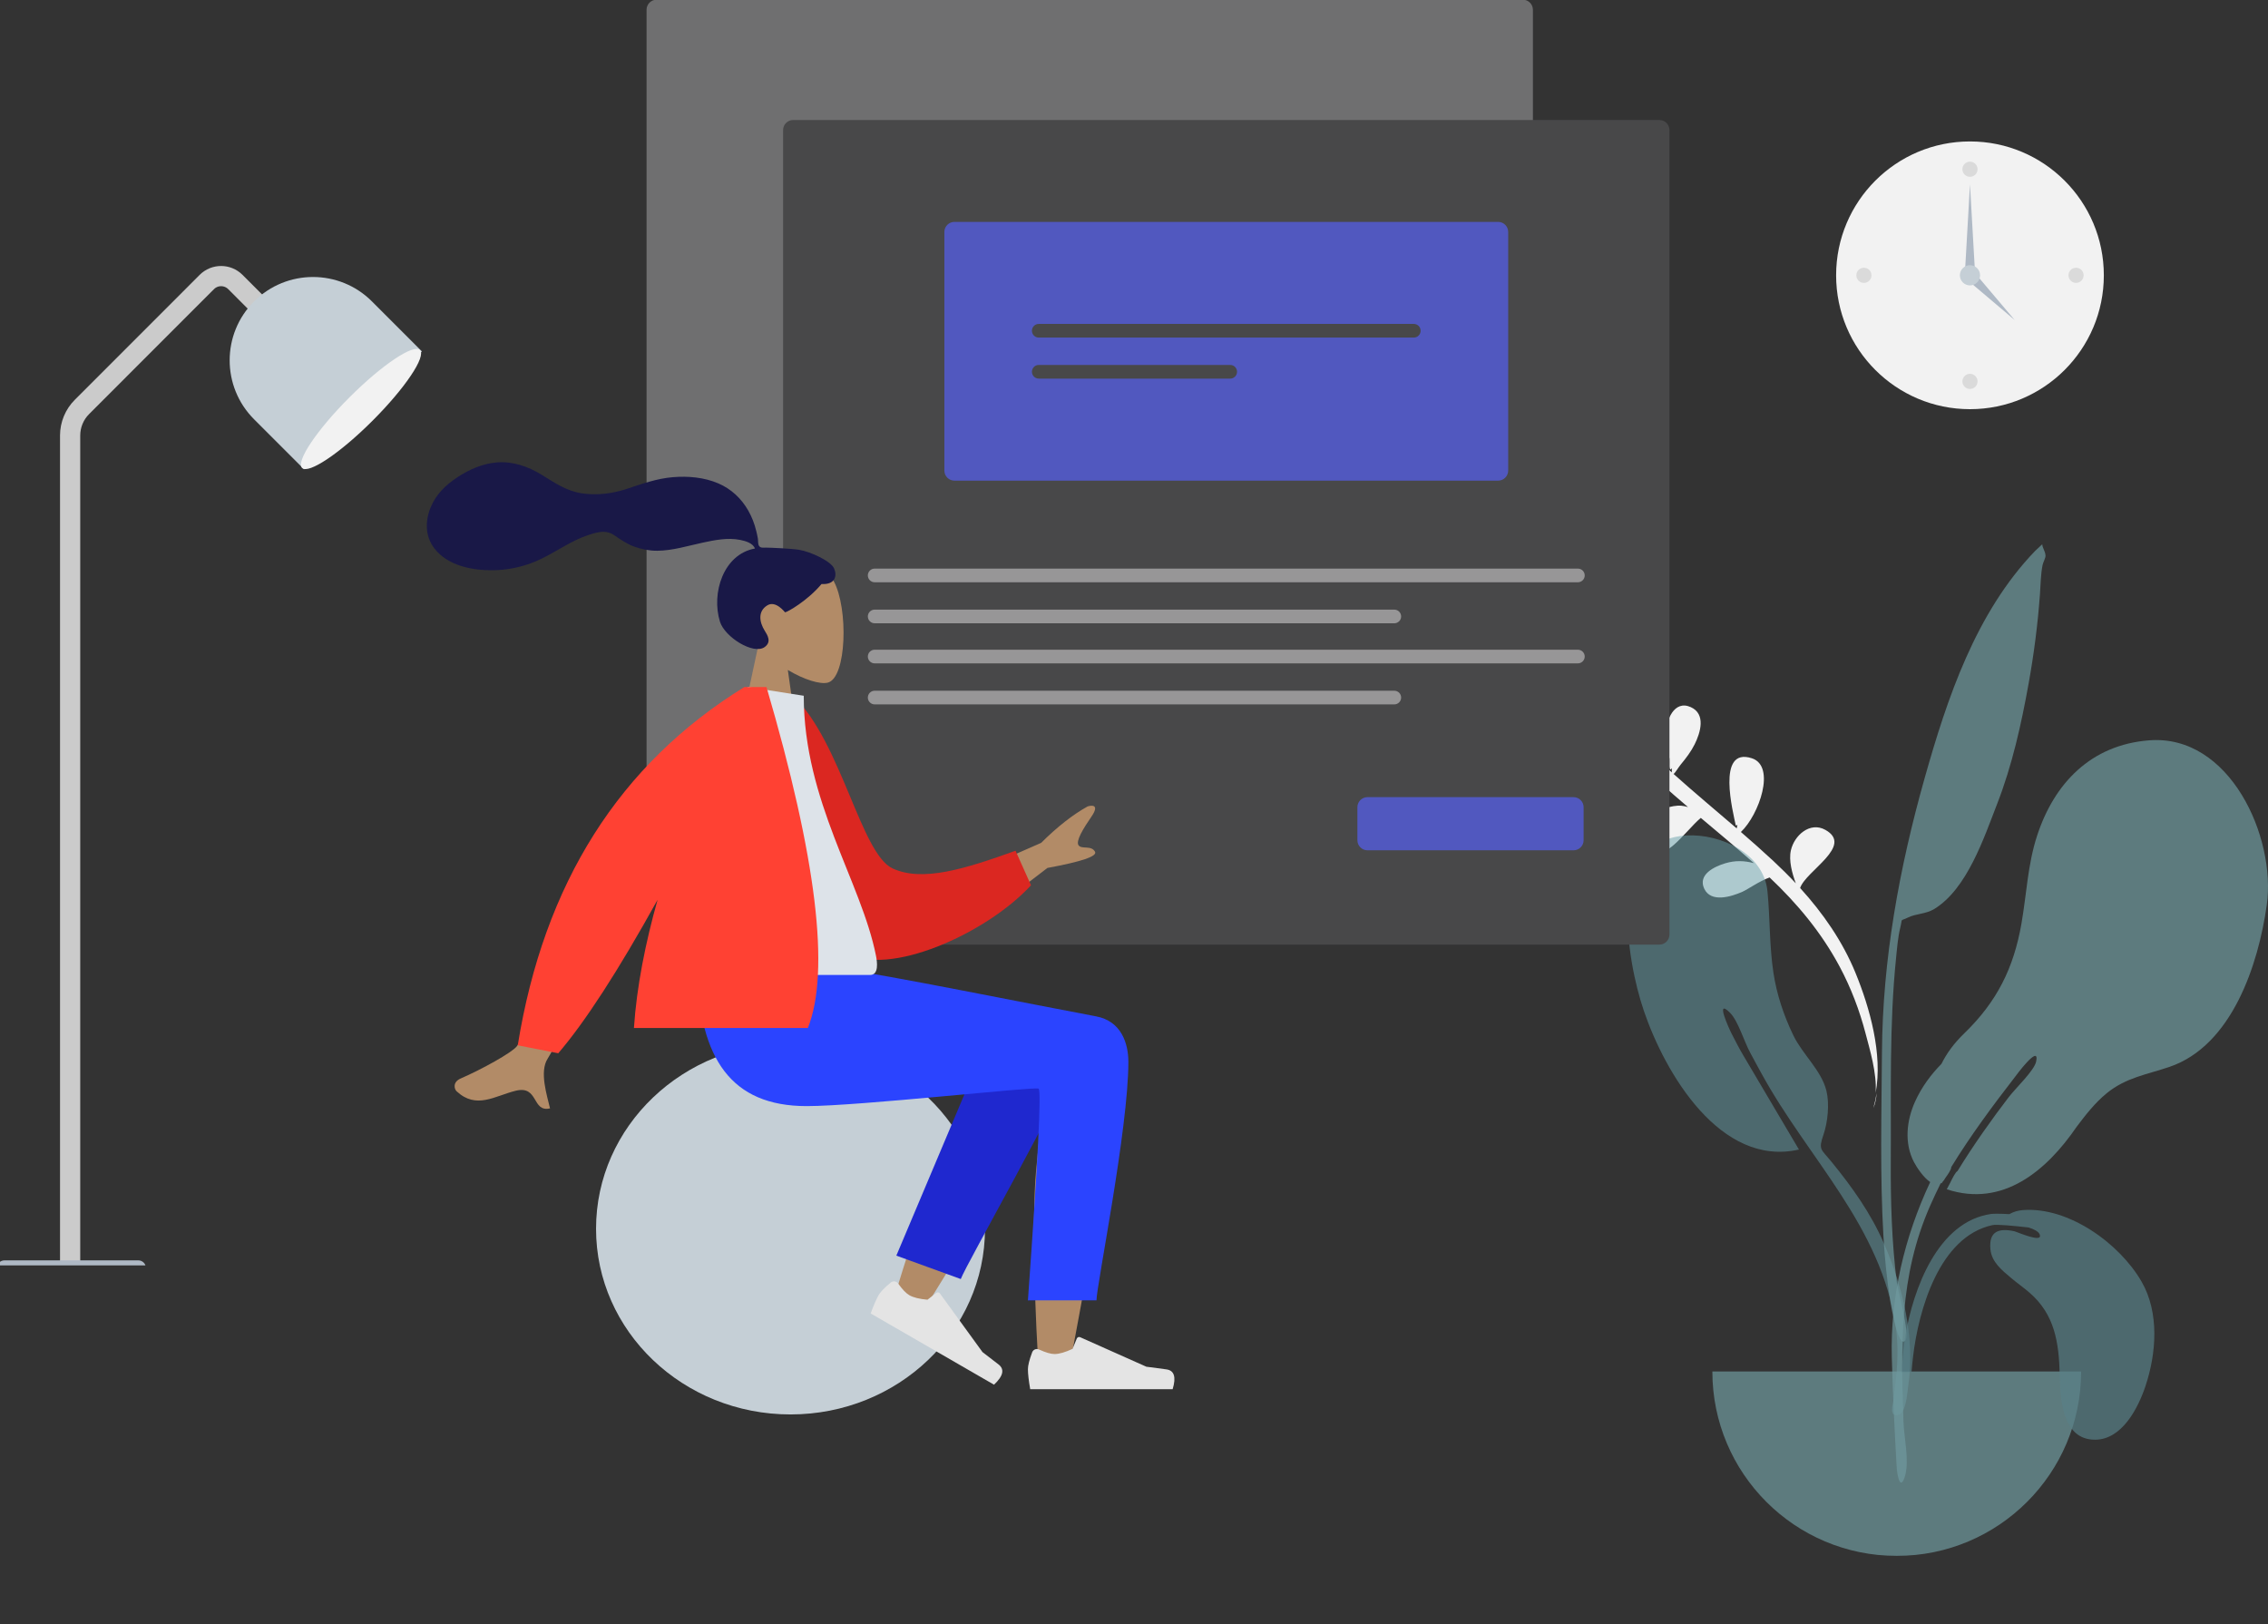 <svg width="898" height="643" viewBox="0 0 898 643" fill="none" xmlns="http://www.w3.org/2000/svg">
	<rect x="0" y="0" width="898" height="643" fill="#333333" stroke="none"/>
	<g clip-path="url(#clip0)">
		<path fill-rule="evenodd" clip-rule="evenodd"
			  d="M572.201 180.142C567.285 177.705 560.732 180.532 563.466 186.975C566.394 193.876 577.22 193.961 583.335 193.824C582.723 193.792 580.752 187.464 580.077 186.508C578.088 183.688 575.223 181.643 572.201 180.142ZM628.839 303.859C630.079 304.919 628.94 303.958 628.839 303.859V303.859ZM567.465 211.353C564.589 213.552 564.451 217.434 566.801 220.062C569.599 223.191 574.709 223.077 578.523 222.772C580.248 222.634 589.46 221.896 587.276 220.389C587.444 220.452 587.795 220.606 588.17 220.815C588.372 221.554 588.585 222.289 588.806 223.021C588.751 223.053 588.705 223.087 588.647 223.119C588.71 223.091 588.754 223.061 588.809 223.034C591.025 230.353 594.178 237.322 598.307 243.842C596.762 243.233 595.162 242.773 593.539 242.568C588.733 241.96 578.624 245.695 583.999 252.093C589.154 258.227 597.178 251.646 603.028 250.739C608.702 258.658 614.958 266.247 621.514 273.583C621.113 273.709 620.76 273.971 620.558 274.379C617.928 273.045 615.187 271.136 612.753 270.619C609.24 269.874 602.038 269.423 599.383 272.567C596.117 276.433 599.618 279.573 603.475 280.315C609.069 281.39 616.392 278.657 621.775 276.81C622.391 276.919 623.063 276.739 623.464 276.247C623.583 276.208 623.702 276.169 623.818 276.132C630.457 283.432 637.351 290.491 644.202 297.395C644.129 297.391 644.056 297.387 643.98 297.383C642.193 296.211 640.276 295.249 638.198 294.745C633.391 293.574 627.735 293.568 623.835 297.046C619.949 300.509 618.572 306.566 622.592 310.455C630.639 318.239 642.494 300.49 646.552 299.749C653.515 306.692 660.877 313.179 668.355 319.534C667.506 319.276 666.635 319.086 665.735 319C658.402 318.298 641.191 327.288 650.19 336.133C658.032 343.84 667.109 329.005 673.428 323.817C680.475 329.741 687.56 335.624 694.446 341.737C690.69 340.74 687.061 340.593 683.035 341.809C678.869 343.07 672.146 346.216 674.78 351.84C677.459 357.56 685.531 354.957 689.735 353.141C692.029 352.151 696.626 348.808 700.663 347.4C711.651 357.774 721.169 369.2 728.375 382.661C732.873 391.065 736.287 400.044 738.69 409.273C740.223 415.163 743.245 425.056 742.64 432.723C745.524 417.377 740.31 398.946 734.693 385.229C729.529 372.616 721.8 361.543 712.747 351.576C715.019 344.743 734.14 334.888 722.709 328.54C716.639 325.184 710.422 330.753 709.095 336.652C708.183 340.705 709.572 345.798 711.046 349.733C708.198 346.694 705.237 343.754 702.187 340.911C697.971 336.982 693.654 333.166 689.295 329.399C696.477 322.652 703.274 303.364 693.645 300.21C679.425 295.565 686.272 321.874 687.264 326.806C687.546 326.822 687.765 326.737 687.927 326.555C687.847 327.006 687.754 327.489 687.641 327.976C679.3 320.803 670.835 313.772 662.648 306.428C663.386 305.883 664.558 303.8 665.48 302.691C667.56 300.192 669.549 297.581 671.004 294.657C673.301 290.037 675.516 282.666 669.427 279.949C662.805 276.988 659.658 285.323 659.611 290.296C659.58 293.735 660.517 297.002 661.004 300.373C661.157 301.424 660.57 306.163 662.002 304.125C661.934 304.876 661.925 305.421 661.958 305.807C660.488 304.482 659.03 303.142 657.581 301.793C657.648 301.623 657.698 301.437 657.709 301.222C657.787 299.739 656.295 299.168 655.249 299.602C653.337 297.785 651.443 295.945 649.583 294.069C645.642 290.093 641.643 286.004 637.672 281.828C638.534 281.087 638.191 280.062 638.997 279.277C639.801 278.493 641.386 278.059 642.331 277.331C644.711 275.498 646.684 272.828 648.11 270.2C650.466 265.858 653.51 256.75 646.629 254.681C639.536 252.544 635.935 261.312 635.479 266.794C635.39 267.856 636.185 277.424 636.794 280.899C629.446 273.138 622.219 265.085 615.672 256.892C617.657 256.874 623.285 252.806 624.423 251.696C627.2 248.989 631.613 243.008 626.746 239.842C622.418 237.035 617.083 241.101 615.232 245.053C614.928 245.704 613.856 251.761 613.772 254.479C611.062 251.004 608.477 247.51 606.072 244.004C604.468 241.673 602.969 239.28 601.567 236.837C601.904 236.646 602.222 236.312 602.522 235.897C609.74 234.672 618.942 223.41 610.464 219.491C606.427 217.628 602.05 221.474 600.072 224.623C599.667 225.267 599.011 228.506 598.477 231.061C594.443 222.967 591.359 214.397 589.013 205.611C589.641 205.455 590.173 204.975 590.243 204.149C593.748 202.151 596.515 200.488 598.962 196.646C600.481 194.26 603.218 188.808 598.753 187.484C592.941 185.76 589.291 194.636 588.816 199.008C588.76 199.516 588.762 200.992 588.781 202.344C588.58 202.317 588.376 202.32 588.176 202.355C586.841 196.915 585.776 191.404 584.928 185.885C588.1 184.864 588.649 168.206 586.537 165.834C581.816 160.523 578.486 168.195 578.738 172.249C579.036 177.03 581.202 181.38 583.782 185.239C584.059 185.648 583.98 185.628 584.051 185.059C584.091 185.34 584.185 185.548 584.325 185.698C584.192 188.215 583.932 190.792 584.057 193.019C584.414 199.396 585.157 205.811 586.236 212.106C586.498 213.637 586.798 215.156 587.135 216.661C584.586 214.489 581.148 212.559 579.803 211.956C576.313 210.391 570.933 208.702 567.465 211.353ZM743.05 432.745C742.888 434.968 742.486 437.005 741.737 438.684C742.299 436.772 742.73 434.785 743.05 432.745Z"
			  fill="#F2F2F2"/>
		<g opacity="0.7">
			<path opacity="0.7" fill-rule="evenodd" clip-rule="evenodd"
				  d="M667.822 330.77C681.474 330.062 698.359 338.031 699.815 352.871C700.873 363.653 700.546 374.405 702.183 385.172C703.492 393.776 706.261 402.036 710.038 409.874C713.67 417.411 721.203 423.827 723.162 431.879C724.411 437.01 723.712 444.227 721.99 449.245C719.896 455.347 721.009 454.865 725.182 459.985C733.359 470.018 740.723 480.307 745.93 492.29C753.43 509.55 758.348 529.725 755.564 548.618C755.21 551.017 754.79 559.627 751.486 560.229C747.796 560.902 749.522 555.978 749.719 554.387C750.974 544.238 752.09 535.367 750.575 525.059C744.732 485.288 716.201 459.085 697.623 425.331C696.602 423.59 694.446 419.445 692.947 416.711C690.58 412.393 688.201 404.179 684.997 400.977C678.963 394.947 684.511 407.071 685.686 409.385C687.173 412.313 688.808 415.425 690.332 417.99C697.302 429.882 705.082 442.862 712.28 455.121C681.147 462.214 659.221 424.785 650.866 400.178C643.982 379.905 635.746 332.505 667.822 330.77Z"
				  fill="#69A1AC"/>
			<path opacity="0.7" fill-rule="evenodd" clip-rule="evenodd"
				  d="M850.805 293.121C827.983 294.932 813.331 309.992 806.511 331.056C802.835 342.407 802.413 354.068 800.37 365.734C797.297 383.284 790.686 396.585 777.764 409.089C773.762 412.961 770.812 416.937 768.716 421.191C764.554 425.438 760.931 430.244 758.269 436.12C754.869 443.624 753.907 452.628 757.832 460.109C758.888 462.121 761.521 466.158 764.25 467.992C754.033 489.752 748.415 513.584 749.048 537.386C749.431 551.753 750.132 566.127 750.951 580.477C751.171 584.33 752.426 590.693 754.31 584.231C756.035 578.32 753.872 569.041 753.672 562.867C752.698 532.786 751.866 505.435 764.248 477.331C765.547 474.385 766.924 471.463 768.357 468.565C768.442 468.516 768.52 468.457 768.599 468.4C768.653 468.442 768.703 468.487 768.758 468.529C768.849 468.365 768.975 468.171 769.121 467.954C769.532 467.529 769.891 466.993 770.233 466.395C771.331 464.873 772.574 463.084 772.581 462.105C772.581 462.098 772.577 462.086 772.577 462.078C780.242 449.565 789.022 437.742 797.99 426.149C797.923 426.234 807.718 412.897 806.204 420.272C805.474 423.827 798.269 430.595 795.359 434.36C788.922 442.735 781.363 453.348 775.082 463.61C774.237 464.096 773.043 466.48 772.179 468.257C771.702 469.157 771.257 470.064 770.82 470.855C793.077 478.208 810.39 463.396 822.196 446.168C822.21 446.147 822.223 446.126 822.236 446.106C825.829 441.346 829.509 436.619 834.107 432.856C841.777 426.576 849.992 425.468 859.036 422.378C883.7 413.951 894.186 381.987 897.516 358.27C901.274 331.513 882.894 290.483 850.805 293.121Z"
				  fill="#89C5CC"/>
			<path opacity="0.7" fill-rule="evenodd" clip-rule="evenodd"
				  d="M805.723 218.19C782.299 242.569 770.982 276.383 762.022 308.172C752.014 343.676 745.403 379.728 745.149 416.642C744.983 440.895 744.323 465.299 745.739 489.523C746.241 498.126 747.099 506.745 748.462 515.255C748.575 515.955 751.626 534.958 754.545 530.53C756.205 528.012 751.417 510.817 751.056 507.953C749.021 491.822 748.548 475.573 748.647 459.326C748.81 432.575 748.021 405.962 750.733 379.31C751.137 375.33 751.457 371.151 752.402 367.258C753.406 363.119 752.127 364.926 755.396 363.287C758.573 361.694 762.498 361.922 765.794 359.924C778.866 351.997 785.553 331.635 790.758 318.275C796.711 302.998 800.329 286.706 803.219 270.628C805.341 258.816 806.858 247.075 807.716 235.11C807.987 231.339 808.003 227.396 808.744 223.688C808.944 222.688 809.945 220.919 809.909 220.033C809.832 218.158 808.701 217.056 808.608 215.481C807.627 216.363 806.665 217.267 805.723 218.19Z"
				  fill="#89C5CC"/>
			<path opacity="0.7" fill-rule="evenodd" clip-rule="evenodd"
				  d="M678 543C678 583.317 710.683 616 751 616C791.317 616 824 583.317 824 543" fill="#89C5CC"/>
			<path opacity="0.7" fill-rule="evenodd" clip-rule="evenodd"
				  d="M756.857 543.232H753C753.268 538.393 753.621 533.562 754.43 528.776C757.525 510.473 767.2 483.591 788.42 480.62C789.203 480.51 792.083 480.491 795.571 480.696C797.224 479.772 799.076 479.213 801.028 479.085C819.095 477.753 839.271 492.329 847.986 507.497C855.012 519.726 853.828 535.785 849.489 548.778C846.583 557.476 840.241 569.878 829.665 569.999C816.433 570.15 815.795 553.796 815.539 544.236C815.199 531.525 813.593 520.453 803.577 511.789C801.243 509.771 798.692 507.995 796.334 506.005C792.642 502.89 788.562 499.7 788.086 494.546C787.43 487.436 791.443 486.156 797.571 487.477C798.616 487.702 809.139 492.424 807.581 488.692C807.105 487.552 805.368 486.648 803.175 485.971C797.501 485.354 790.733 484.638 788.787 485.066C767.792 489.672 759.617 518.755 757.446 537.233C757.212 539.227 757.023 541.228 756.857 543.232V543.232Z"
				  fill="#69A1AC"/>
		</g>
	</g>
	<g clip-path="url(#clip1)">
		<path
			d="M602.959 326.361H259.986C258.93 326.359 257.916 325.939 257.169 325.191C256.422 324.444 256.001 323.431 256 322.374V3.866C256.001 2.809 256.422 1.796 257.169 1.048C257.916 0.301 258.93 -0.119 259.986 -0.121H602.959C604.016 -0.119 605.029 0.301 605.776 1.048C606.523 1.796 606.944 2.809 606.945 3.866V322.373C606.944 323.43 606.524 324.444 605.776 325.191C605.029 325.938 604.016 326.359 602.959 326.36V326.361Z"
			fill="#6F6F70"/>
		<path
			d="M657.023 373.99H314.051C312.994 373.989 311.981 373.569 311.234 372.821C310.486 372.074 310.066 371.061 310.064 370.004V51.495C310.066 50.439 310.486 49.426 311.234 48.678C311.981 47.931 312.994 47.511 314.051 47.509H657.023C658.08 47.511 659.093 47.931 659.84 48.678C660.588 49.426 661.008 50.439 661.01 51.495V370.003C661.008 371.06 660.588 372.074 659.841 372.821C659.093 373.568 658.08 373.989 657.023 373.99V373.99Z"
			fill="#484849"/>
		<path
			d="M593.174 190.295H377.9C376.843 190.293 375.83 189.873 375.083 189.126C374.335 188.378 373.915 187.365 373.914 186.308V91.835C373.915 90.778 374.335 89.765 375.083 89.017C375.83 88.27 376.843 87.85 377.9 87.849H593.174C594.231 87.85 595.244 88.27 595.991 89.017C596.738 89.765 597.159 90.778 597.16 91.835V186.308C597.159 187.365 596.739 188.378 595.991 189.126C595.244 189.873 594.231 190.293 593.174 190.295Z"
			fill="#5158BF"/>
		<path
			d="M411.286 128.246C410.569 128.247 409.882 128.533 409.376 129.04C408.869 129.547 408.585 130.235 408.585 130.952C408.585 131.669 408.869 132.356 409.376 132.864C409.882 133.371 410.569 133.657 411.286 133.658H559.788C560.505 133.657 561.192 133.371 561.698 132.864C562.205 132.356 562.489 131.669 562.489 130.952C562.489 130.235 562.205 129.547 561.698 129.04C561.192 128.533 560.505 128.247 559.788 128.246H411.286Z"
			fill="#484849"/>
		<path
			d="M411.286 144.485C410.569 144.486 409.882 144.772 409.376 145.28C408.869 145.787 408.585 146.474 408.585 147.191C408.585 147.908 408.869 148.596 409.376 149.103C409.882 149.611 410.569 149.896 411.286 149.898H487.099C487.816 149.896 488.503 149.611 489.01 149.103C489.516 148.596 489.8 147.908 489.8 147.191C489.8 146.474 489.516 145.787 489.01 145.28C488.503 144.772 487.816 144.486 487.099 144.485H411.286Z"
			fill="#484849"/>
		<path
			d="M346.316 225.116C345.599 225.117 344.912 225.403 344.406 225.911C343.899 226.418 343.615 227.106 343.615 227.822C343.615 228.539 343.899 229.227 344.406 229.734C344.912 230.242 345.599 230.527 346.316 230.529H624.758C625.475 230.527 626.162 230.242 626.668 229.734C627.175 229.227 627.459 228.539 627.459 227.822C627.459 227.106 627.175 226.418 626.668 225.911C626.162 225.403 625.475 225.117 624.758 225.116H346.316Z"
			fill="#979697"/>
		<path
			d="M346.316 241.356C345.599 241.357 344.912 241.643 344.406 242.15C343.899 242.657 343.615 243.345 343.615 244.062C343.615 244.779 343.899 245.466 344.406 245.974C344.912 246.481 345.599 246.767 346.316 246.768H552.069C552.786 246.767 553.473 246.481 553.98 245.974C554.486 245.466 554.771 244.779 554.771 244.062C554.771 243.345 554.486 242.657 553.98 242.15C553.473 241.643 552.786 241.357 552.069 241.356H346.316Z"
			fill="#979697"/>
		<path
			d="M346.316 257.228C345.599 257.229 344.912 257.515 344.406 258.022C343.899 258.53 343.615 259.217 343.615 259.934C343.615 260.651 343.899 261.338 344.406 261.846C344.912 262.353 345.599 262.639 346.316 262.64H624.758C625.475 262.639 626.162 262.353 626.668 261.846C627.175 261.338 627.459 260.651 627.459 259.934C627.459 259.217 627.175 258.53 626.668 258.022C626.162 257.515 625.475 257.229 624.758 257.228H346.316Z"
			fill="#979697"/>
		<path
			d="M346.316 273.467C345.599 273.469 344.912 273.754 344.406 274.262C343.899 274.769 343.615 275.457 343.615 276.174C343.615 276.89 343.899 277.578 344.406 278.085C344.912 278.593 345.599 278.879 346.316 278.88H552.069C552.786 278.879 553.473 278.593 553.98 278.085C554.486 277.578 554.771 276.89 554.771 276.174C554.771 275.457 554.486 274.769 553.98 274.262C553.473 273.754 552.786 273.469 552.069 273.467H346.316Z"
			fill="#979697"/>
		<path
			d="M623.036 336.651H541.437C540.38 336.65 539.367 336.229 538.62 335.482C537.872 334.735 537.452 333.722 537.451 332.665V319.591C537.452 318.534 537.872 317.521 538.62 316.773C539.367 316.026 540.38 315.606 541.437 315.604H623.036C624.093 315.606 625.107 316.026 625.854 316.773C626.601 317.521 627.022 318.534 627.023 319.591V332.665C627.022 333.722 626.601 334.735 625.854 335.482C625.107 336.229 624.093 336.65 623.036 336.651V336.651Z"
			fill="#5158BF"/>
	</g>
	<path
		d="M313 560C355.526 560 390 527.093 390 486.5C390 445.907 355.526 413 313 413C270.474 413 236 445.907 236 486.5C236 527.093 270.474 560 313 560Z"
		fill="#C5CFD6"/>
	<path fill-rule="evenodd" clip-rule="evenodd"
		  d="M421.953 404.756C430.19 399.81 444.009 406.165 444 413.238C443.972 434.403 424.657 534.151 423.648 540.457C422.64 546.762 411.837 548.428 411.208 540.477C410.207 527.827 408.347 484.033 410.208 463.763C410.976 455.395 411.803 447.427 412.617 440.318C402.482 458.621 386.807 484.826 365.593 518.934L354.077 513.672C363.12 483.876 370.536 462.841 376.323 450.566C386.233 429.55 395.525 411.552 399.436 405.212C405.588 395.24 416.295 398.719 421.953 404.756Z"
		  fill="#B28B67"/>
	<path fill-rule="evenodd" clip-rule="evenodd"
		  d="M354.9 497.125L394.427 403.487C403.897 388.255 430.446 406.587 427.217 415.422C419.885 435.479 382.6 500.414 380.415 506.39L354.9 497.125Z"
		  fill="#1F28CF"/>
	<path fill-rule="evenodd" clip-rule="evenodd"
		  d="M352.705 507.767C350.242 509.794 348.641 511.45 347.899 512.734C346.998 514.296 345.942 516.725 344.733 520.021C346.544 521.067 362.826 530.467 393.578 548.222C397.27 544.759 397.845 542.07 395.304 540.157C392.762 538.243 390.665 536.629 389.012 535.315L372.152 512.087C371.828 511.64 371.202 511.54 370.756 511.865C370.748 511.87 370.74 511.876 370.733 511.882L367.23 514.579C364.016 514.299 361.618 513.702 360.035 512.788C358.749 512.045 357.273 510.501 355.607 508.154L355.607 508.154C354.967 507.253 353.719 507.041 352.818 507.681C352.779 507.708 352.741 507.737 352.705 507.767Z"
		  fill="#E4E4E4"/>
	<path fill-rule="evenodd" clip-rule="evenodd"
		  d="M408.678 535.402C407.559 538.388 407 540.623 407 542.106C407 543.909 407.3 546.54 407.901 550C409.993 550 428.794 550 464.303 550C465.769 545.154 464.923 542.539 461.765 542.152C458.607 541.766 455.984 541.417 453.895 541.106L427.68 529.419C427.176 529.194 426.584 529.421 426.359 529.925C426.356 529.934 426.352 529.942 426.348 529.951L424.663 534.039C421.74 535.403 419.364 536.085 417.537 536.085C416.052 536.085 414.001 535.485 411.384 534.285L411.384 534.285C410.38 533.825 409.193 534.266 408.733 535.27C408.713 535.313 408.695 535.357 408.678 535.402Z"
		  fill="#E4E4E4"/>
	<path fill-rule="evenodd" clip-rule="evenodd"
		  d="M446.77 420.433C446.77 447 434.154 508.97 434.146 514.82L407 514.841C410.973 459.545 412.382 431.6 411.227 431.004C409.493 430.111 340.176 437.925 319.386 437.925C289.408 437.925 277.006 419.02 276 384H335.386C347.478 385.294 410.549 398.015 433.972 402.388C444 404.261 446.77 413.115 446.77 420.433Z"
		  fill="#2B44FF"/>
	<path fill-rule="evenodd" clip-rule="evenodd"
		  d="M300.262 255.49C295.654 250.081 292.536 243.453 293.057 236.025C294.558 214.625 324.349 219.333 330.143 230.134C335.938 240.935 335.25 268.333 327.76 270.263C324.774 271.033 318.411 269.147 311.935 265.244L316 294H292L300.262 255.49Z"
		  fill="#B28B67"/>
	<path fill-rule="evenodd" clip-rule="evenodd"
		  d="M316.464 217.685C313.301 217.167 304.784 216.81 303.213 216.81C302.21 216.81 301.122 217.039 300.527 216.118C300.041 215.363 300.219 214.087 300.074 213.211C299.905 212.193 299.665 211.189 299.423 210.187C298.733 207.337 297.69 204.625 296.231 202.079C293.493 197.302 289.481 193.56 284.417 191.383C278.824 188.979 272.496 188.428 266.48 188.916C260.043 189.438 254.216 191.563 248.138 193.562C242.346 195.468 236.28 196.218 230.222 195.288C224.119 194.35 219.507 191.042 214.359 187.902C209.089 184.688 203.066 182.586 196.835 183.069C191.02 183.52 185.659 185.922 180.85 189.129C176.351 192.131 172.638 195.742 170.542 200.824C168.287 206.291 168.289 212.292 171.997 217.123C177.372 224.127 187.35 225.938 195.651 225.758C200.453 225.654 205.168 224.777 209.701 223.183C215.747 221.056 220.971 217.452 226.627 214.528C229.281 213.156 232.025 212.029 234.901 211.217C237.691 210.429 240.44 210.067 242.966 211.753C245.639 213.537 248.034 215.289 251.092 216.405C254.026 217.476 257.133 218.075 260.258 218.051C266.339 218.004 272.333 216.109 278.239 214.84C283.054 213.806 288.207 212.774 293.117 213.769C295.166 214.184 298.159 215.041 298.899 217.17C286.444 219.427 281.553 234.83 285.064 246.137C286.959 252.24 298.35 259.374 302.779 256.166C305.585 254.133 303.881 251.465 302.779 249.703C300.668 246.33 299.945 241.997 303.852 239.648C307.222 237.622 310.765 242.433 310.832 242.427C311.758 242.354 319.76 237.829 325.274 231.224C330.713 231.547 331.539 227.96 330.24 225.027C328.941 222.094 320.834 218.402 316.464 217.685Z"
		  fill="#191847"/>
	<path fill-rule="evenodd" clip-rule="evenodd"
		  d="M376 349.617L412.235 333.704C418.582 327.379 424.711 322.572 430.623 319.282C432.39 318.719 435.41 318.549 432.188 323.255C428.966 327.961 425.789 333.056 427.076 334.705C428.364 336.355 432.093 334.534 433.566 337.216C434.549 339.004 428.262 341.143 414.707 343.633L387.57 364.439L376 349.617ZM229.508 354L250 358.066C229.392 396.471 218.34 416.826 216.845 419.13C213.48 424.315 216.62 433.817 217.779 438.821C210.504 440.515 213.373 429.565 204.167 431.851C195.764 433.938 188.639 439.293 180.804 432.071C179.841 431.183 179.135 428.407 182.42 426.984C190.603 423.437 202.692 416.796 204.652 414.218C207.326 410.702 215.611 390.629 229.508 354Z"
		  fill="#B28B67"/>
	<path fill-rule="evenodd" clip-rule="evenodd"
		  d="M305.695 277.332L314.342 275.849C333.176 294.119 340.862 338.012 353.414 343.822C365.281 349.316 382.104 344 402.1 336.822L408.223 350.505C390.055 370.161 351.349 386.767 335.66 377.287C310.576 362.13 304.786 307.994 305.695 277.332Z"
		  fill="#DB2721"/>
	<path fill-rule="evenodd" clip-rule="evenodd"
		  d="M268 386C302.672 386 328.176 386 344.511 386C348.008 386 347.349 380.952 346.843 378.404C341.011 349.004 318.241 317.312 318.241 275.461L296.172 272C277.917 301.358 271.605 337.505 268 386Z"
		  fill="#DDE3E9"/>
	<path fill-rule="evenodd" clip-rule="evenodd"
		  d="M260.369 356.233C244.771 384.368 231.661 404.623 221.037 417L205 413.859C215.331 349.791 245.247 302.504 294.748 272H298.731L303.486 272C323.299 339.537 328.761 384.537 319.872 407H251C252.09 390.563 255.583 373.181 260.369 356.233H260.369Z"
		  fill="#FF4133"/>
	<g clip-path="url(#clip2)">
		<path
			d="M111.767 130.236L93.2 111.656C90.076 108.531 85.011 108.53 81.886 111.653C81.885 111.654 81.884 111.655 81.883 111.656L32.451 161.113C29.452 164.114 27.767 168.182 27.767 172.424V500"
			stroke="#CBCBCB" stroke-width="8"/>
		<path
			d="M1.767 499H54.767C56.424 499 57.767 500.343 57.767 502V503C57.767 504.657 56.424 506 54.767 506H1.767C0.11 506 -1.233 504.657 -1.233 503V502C-1.233 500.343 0.11 499 1.767 499Z"
			fill="#AFB9C5"/>
		<path fill-rule="evenodd" clip-rule="evenodd"
			  d="M100.599 119.335C87.712 132.222 87.712 153.116 100.599 166.004L120.398 185.803L167.067 139.134L147.268 119.335C134.381 106.447 113.487 106.447 100.599 119.335Z"
			  fill="#C5CFD6"/>
		<path
			d="M147.539 166.527C134.652 179.414 122.147 187.804 119.609 185.265C117.07 182.727 125.46 170.222 138.347 157.335C151.234 144.447 163.739 136.058 166.278 138.596C168.816 141.135 160.427 153.64 147.539 166.527Z"
			fill="#F2F2F2"/>
	</g>
	<path
		d="M780 162C809.271 162 833 138.271 833 109C833 79.729 809.271 56 780 56C750.729 56 727 79.729 727 109C727 138.271 750.729 162 780 162Z"
		fill="#F2F2F2"/>
	<path
		d="M780 70C781.657 70 783 68.657 783 67C783 65.343 781.657 64 780 64C778.343 64 777 65.343 777 67C777 68.657 778.343 70 780 70Z"
		fill="black" fill-opacity="0.1"/>
	<path
		d="M738 112C739.657 112 741 110.657 741 109C741 107.343 739.657 106 738 106C736.343 106 735 107.343 735 109C735 110.657 736.343 112 738 112Z"
		fill="black" fill-opacity="0.1"/>
	<path
		d="M822 112C823.657 112 825 110.657 825 109C825 107.343 823.657 106 822 106C820.343 106 819 107.343 819 109C819 110.657 820.343 112 822 112Z"
		fill="black" fill-opacity="0.1"/>
	<path
		d="M780 154C781.657 154 783 152.657 783 151C783 149.343 781.657 148 780 148C778.343 148 777 149.343 777 151C777 152.657 778.343 154 780 154Z"
		fill="black" fill-opacity="0.1"/>
	<path fill-rule="evenodd" clip-rule="evenodd" d="M780 73L782 108H778L780 73Z" fill="#AFB9C5"/>
	<path fill-rule="evenodd" clip-rule="evenodd" d="M797.698 126.698L779.314 111.142L782.142 108.314L797.698 126.698Z"
		  fill="#AFB9C5"/>
	<path
		d="M780 113C782.209 113 784 111.209 784 109C784 106.791 782.209 105 780 105C777.791 105 776 106.791 776 109C776 111.209 777.791 113 780 113Z"
		fill="#C5CFD6"/>
	<defs>
		<clipPath id="clip0">
			<rect width="336" height="452" fill="white" transform="translate(562 164)"/>
		</clipPath>
		<clipPath id="clip1">
			<rect width="405" height="374" fill="white" transform="translate(256)"/>
		</clipPath>
		<clipPath id="clip2">
			<rect width="169" height="401" fill="white" transform="matrix(-1 0 0 1 169 100)"/>
		</clipPath>
	</defs>
</svg>
